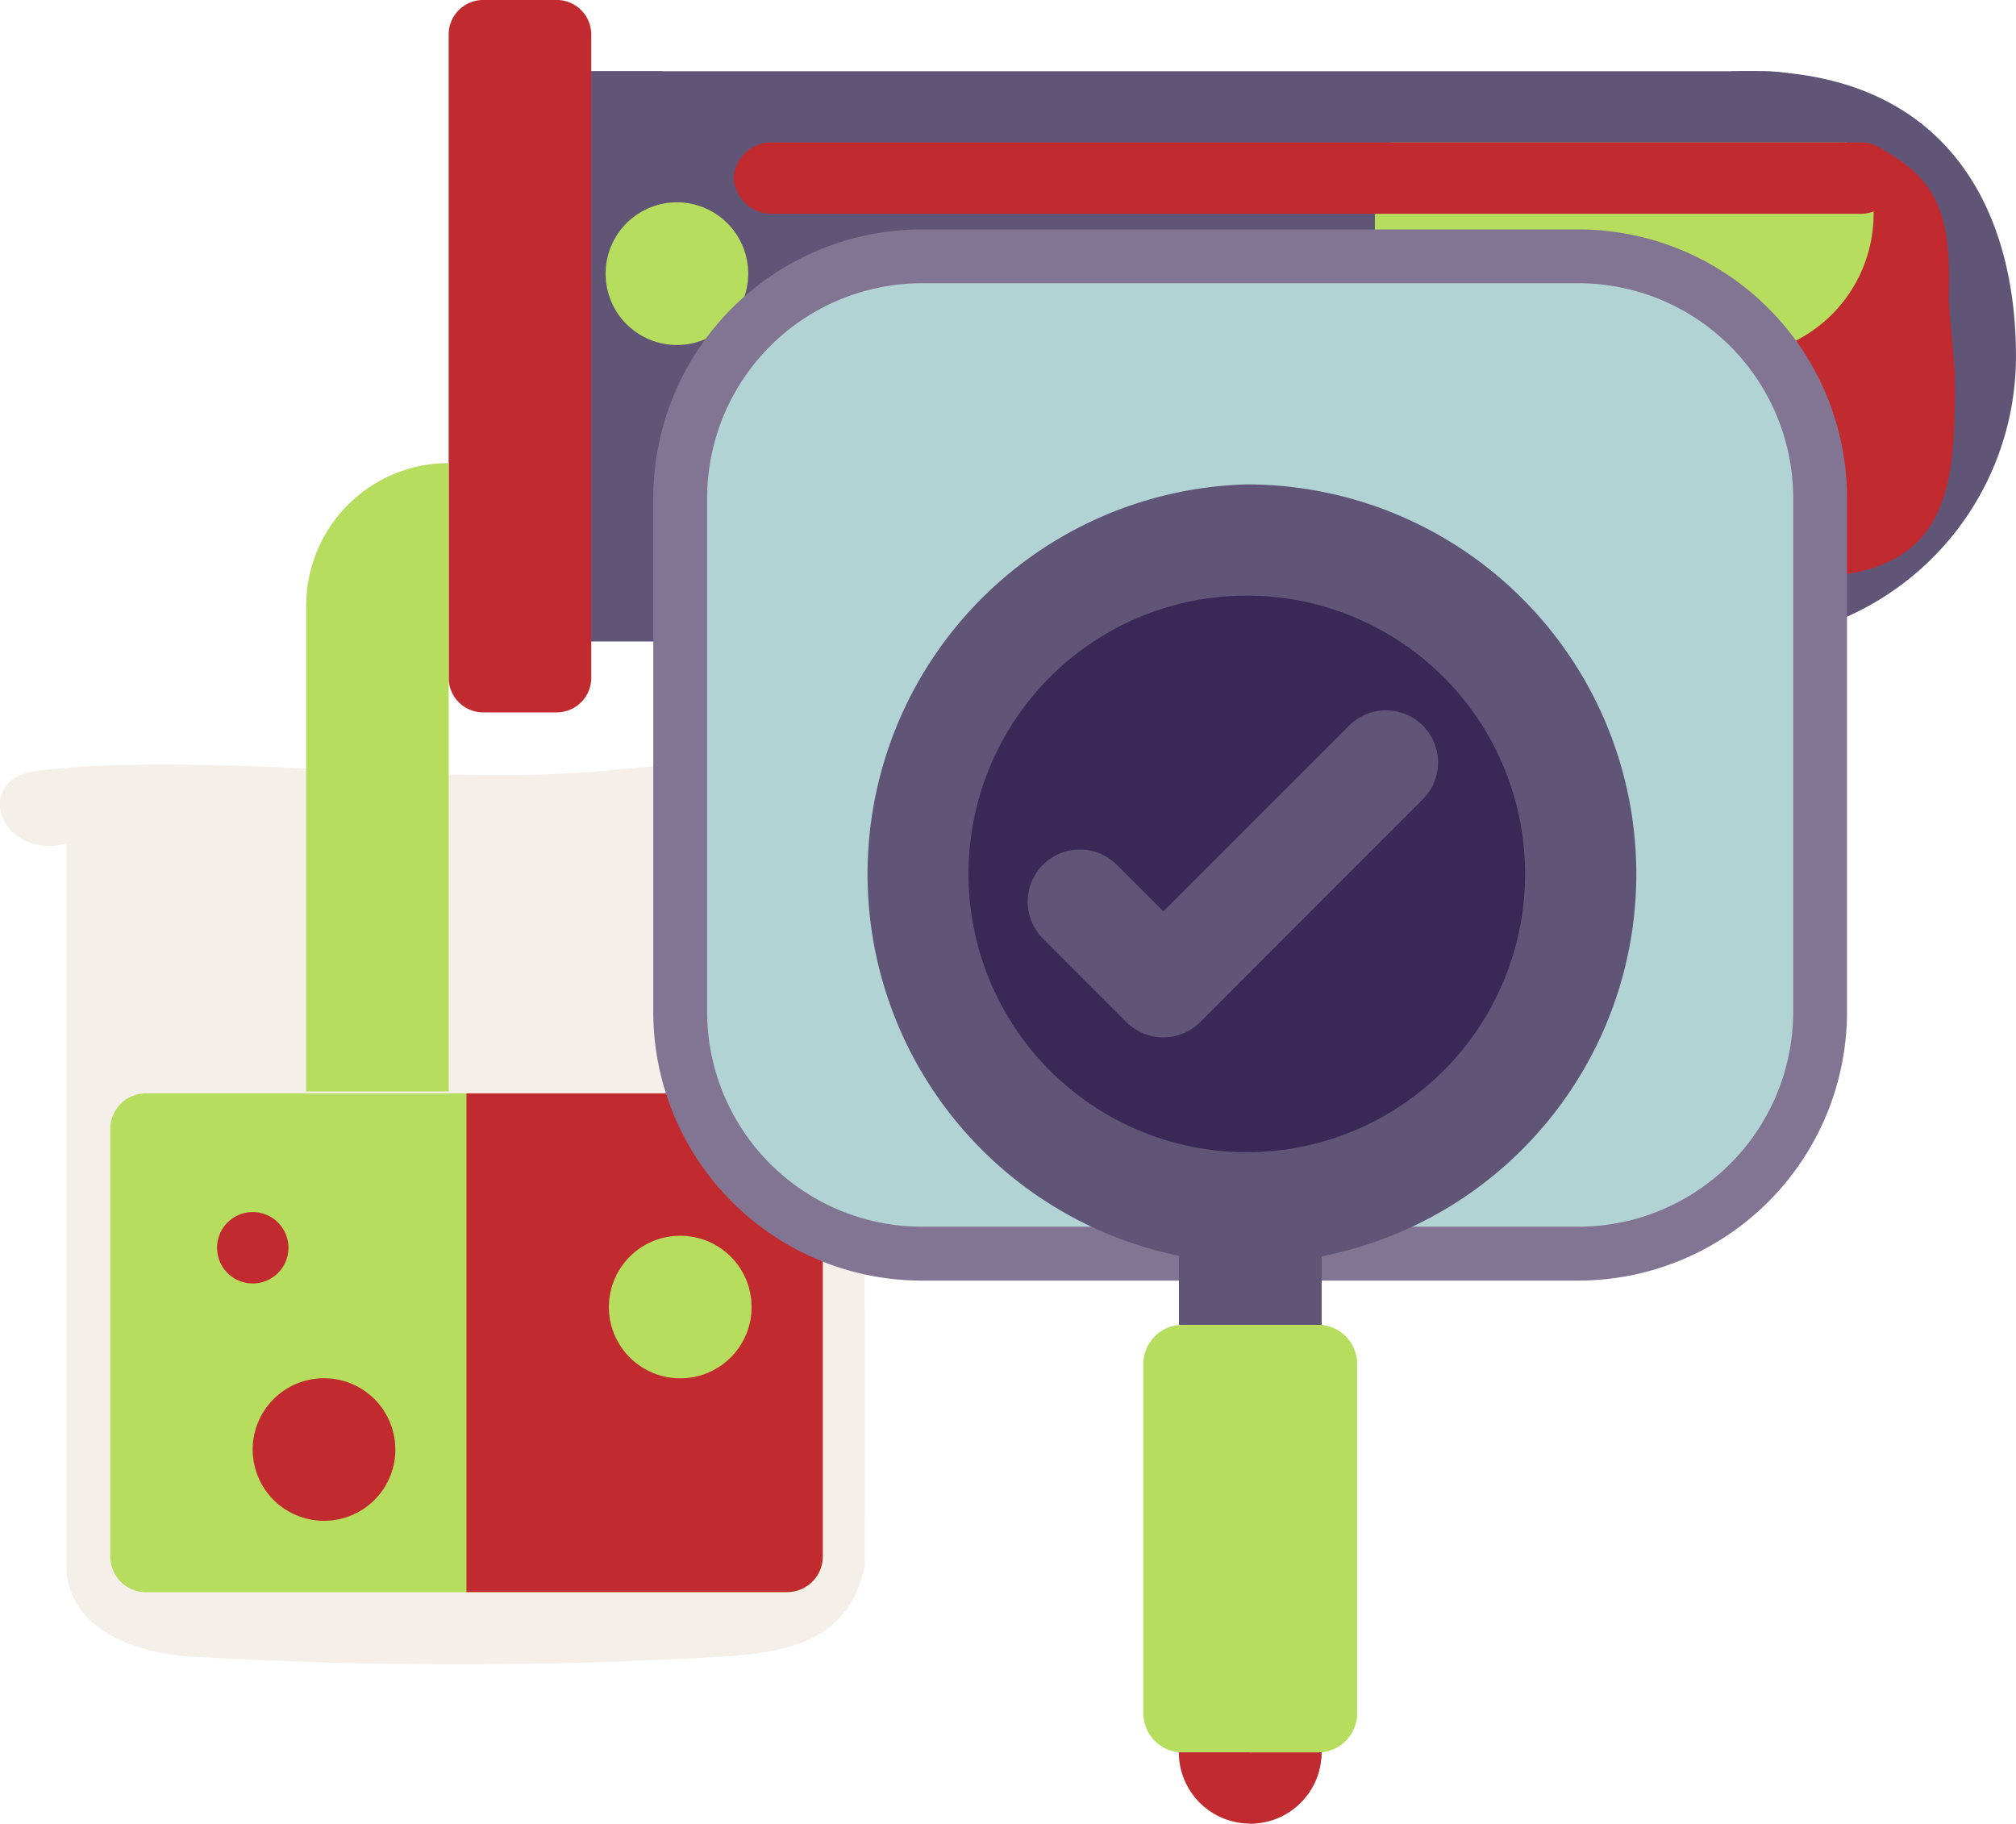 <svg xmlns="http://www.w3.org/2000/svg" xmlns:xlink="http://www.w3.org/1999/xlink" width="67.759" height="61.295" viewBox="0 0 67.759 61.295">
  <defs>
    <clipPath id="clip-path">
      <path id="Path_8174" data-name="Path 8174" d="M0,30.669H67.759V-30.626H0Z" transform="translate(0 30.626)" fill="none"/>
    </clipPath>
  </defs>
  <g id="Group_7157" data-name="Group 7157" transform="translate(-626.305 -3765.24)">
    <g id="Group_5628" data-name="Group 5628" transform="translate(626.305 3765.24)">
      <g id="Group_5622" data-name="Group 5622" transform="translate(0 0)" clip-path="url(#clip-path)">
        <g id="Group_5601" data-name="Group 5601" transform="translate(0 25.563)">
          <path id="Path_8153" data-name="Path 8153" d="M15.464,1.249c-.382.338-1.325.288-1.849.3l.006,24.269c-.514,2.426-2.324,2.9-4.781,3.054a153.644,153.644,0,0,1-18.065-.014c-1.831-.166-3.785-.951-3.977-2.8l0-24.513c-2.252.554-3.208-2.186-.969-2.45,5.684-.67,13.035.516,18.9.02a58.514,58.514,0,0,1,9.3-.258c1.461.152,2.534,1.413,1.433,2.386" transform="translate(15.442 1.248)" fill="#f4efe8"/>
        </g>
        <g id="Group_5602" data-name="Group 5602" transform="translate(3.707 36.752)">
          <path id="Path_8154" data-name="Path 8154" d="M0,.6V14.967a1.2,1.2,0,0,0,1.2,1.2H22.748a1.2,1.2,0,0,0,1.2-1.2V.6a1.2,1.2,0,0,0-1.2-1.2H1.2A1.2,1.2,0,0,0,0,.6" transform="translate(0 0.598)" fill="#b7dd5e"/>
        </g>
        <g id="Group_5603" data-name="Group 5603" transform="translate(15.679 36.751)">
          <path id="Path_8155" data-name="Path 8155" d="M0,0V16.762H10.775a1.2,1.2,0,0,0,1.2-1.2V1.2a1.2,1.2,0,0,0-1.2-1.2Z" fill="#c12b30"/>
        </g>
        <g id="Group_5604" data-name="Group 5604" transform="translate(20.468 41.541)">
          <path id="Path_8156" data-name="Path 8156" d="M2.4,1.2A2.394,2.394,0,0,1,0,3.591,2.394,2.394,0,1,1,0-1.2,2.394,2.394,0,0,1,2.4,1.2" transform="translate(2.393 1.196)" fill="#b7dd5e"/>
        </g>
        <g id="Group_5605" data-name="Group 5605" transform="translate(7.299 40.742)">
          <path id="Path_8157" data-name="Path 8157" d="M1.2.6A1.2,1.2,0,0,1,0,1.8,1.2,1.2,0,0,1,0-.6,1.2,1.2,0,0,1,1.2.6" transform="translate(1.196 0.598)" fill="#c12b30"/>
        </g>
        <g id="Group_5606" data-name="Group 5606" transform="translate(8.495 46.33)">
          <path id="Path_8158" data-name="Path 8158" d="M2.4,1.2A2.394,2.394,0,0,1,0,3.591,2.394,2.394,0,1,1,0-1.2,2.394,2.394,0,0,1,2.4,1.2" transform="translate(2.393 1.196)" fill="#c12b30"/>
        </g>
        <g id="Group_5607" data-name="Group 5607" transform="translate(19.87 2.395)">
          <path id="Path_8159" data-name="Path 8159" d="M22.052,2.322V12.2a4.641,4.641,0,0,1-4.641,4.641H-22.021V-2.319H17.41a4.641,4.641,0,0,1,4.641,4.641" transform="translate(22.021 2.319)" fill="#605477"/>
        </g>
        <g id="Group_5608" data-name="Group 5608" transform="translate(15.08 -0.001)">
          <path id="Path_8160" data-name="Path 8160" d="M2.4,11.4V-10.224a1.162,1.162,0,0,0-1.161-1.161H-1.232a1.162,1.162,0,0,0-1.161,1.161V11.4a1.162,1.162,0,0,0,1.161,1.161H1.236A1.162,1.162,0,0,0,2.4,11.4" transform="translate(2.393 11.385)" fill="#c12b30"/>
        </g>
        <g id="Group_5609" data-name="Group 5609" transform="translate(19.87 2.383)">
          <path id="Path_8161" data-name="Path 8161" d="M0,.006H2.394V7.189a2.4,2.4,0,0,0,2.4,2.4H38.313A4.791,4.791,0,0,0,43.1,4.8c0-2.646-2.92-2.888-4.789-4.789,6.937-.27,9.577,4.289,9.577,9.579a9.576,9.576,0,0,1-9.577,9.577H0Z" transform="translate(0 0.006)" fill="#605477"/>
        </g>
        <g id="Group_5610" data-name="Group 5610" transform="translate(46.21 4.79)">
          <path id="Path_8162" data-name="Path 8162" d="M9.584,5.447V-1.959A3.48,3.48,0,0,0,6.1-5.439H-8.991a.578.578,0,0,0-.58.58V8.347a.58.58,0,0,0,.58.58H6.1a3.48,3.48,0,0,0,3.48-3.48" transform="translate(9.571 5.439)" fill="#b7dd5e"/>
        </g>
        <g id="Group_5611" data-name="Group 5611" transform="translate(46.208 4.92)">
          <path id="Path_8163" data-name="Path 8163" d="M9.651,2.584c.108-2.9-.372-4.1-2.424-5.164.024.2-.1,2.061-.1,2.264A4.788,4.788,0,0,1,2.334,4.473H-9.638v5.986a1.2,1.2,0,0,0,1.2,1.2H2.334c7.581,1.217,7.527-2.624,7.527-6.591Z" transform="translate(9.638 2.58)" fill="#c12b30"/>
        </g>
        <g id="Group_5612" data-name="Group 5612" transform="translate(20.36 6.803)">
          <path id="Path_8164" data-name="Path 8164" d="M1.2,2.4A2.394,2.394,0,0,0,3.591,0,2.394,2.394,0,1,0-1.2,0,2.394,2.394,0,0,0,1.2,2.4" transform="translate(1.196 2.393)" fill="#b7dd5e"/>
        </g>
        <g id="Group_5613" data-name="Group 5613" transform="translate(48.604 14.368)">
          <path id="Path_8165" data-name="Path 8165" d="M.6,1.2A1.2,1.2,0,0,0,1.8,0,1.2,1.2,0,1,0-.6,0,1.2,1.2,0,0,0,.6,1.2" transform="translate(0.598 1.196)" fill="#b7dd5e"/>
        </g>
        <g id="Group_5614" data-name="Group 5614" transform="translate(24.659 4.79)">
          <path id="Path_8166" data-name="Path 8166" d="M18.914,1.2H-17.539A1.28,1.28,0,0,1-18.888,0a1.279,1.279,0,0,1,1.349-1.2H18.914A1.28,1.28,0,0,1,20.265,0a1.281,1.281,0,0,1-1.351,1.2" transform="translate(18.888 1.196)" fill="#c12b30"/>
        </g>
        <g id="Group_5615" data-name="Group 5615" transform="translate(10.292 15.565)">
          <path id="Path_8167" data-name="Path 8167" d="M0,10.568H4.789V-10.553A4.788,4.788,0,0,0,0-5.766Z" transform="translate(0 10.553)" fill="#b7dd5e"/>
        </g>
        <g id="Group_5616" data-name="Group 5616" transform="translate(39.624 56.507)">
          <path id="Path_8168" data-name="Path 8168" d="M2.4,1.2A2.394,2.394,0,0,1,0,3.591,2.394,2.394,0,1,1,0-1.2,2.394,2.394,0,0,1,2.4,1.2" transform="translate(2.393 1.196)" fill="#c12b30"/>
        </g>
        <g id="Group_5617" data-name="Group 5617" transform="translate(42.019 56.506)">
          <path id="Path_8169" data-name="Path 8169" d="M0,0V4.789a2.394,2.394,0,0,0,2.394-2.4A2.394,2.394,0,0,0,0,0" fill="#c12b30"/>
        </g>
        <g id="Group_5618" data-name="Group 5618" transform="translate(22.862 8.615)">
          <path id="Path_8170" data-name="Path 8170" d="M15.106,16.773H-6.961a8.123,8.123,0,0,1-8.124-8.122V-8.628A8.123,8.123,0,0,1-6.961-16.75H15.106a8.122,8.122,0,0,1,8.122,8.122V8.652a8.122,8.122,0,0,1-8.122,8.122" transform="translate(15.085 16.75)" fill="#b2d3d3"/>
        </g>
        <g id="Group_5619" data-name="Group 5619" transform="translate(21.957 7.711)">
          <path id="Path_8171" data-name="Path 8171" d="M15.559,17.679H-6.509a9.036,9.036,0,0,1-9.028-9.026V-8.628a9.036,9.036,0,0,1,9.028-9.026H15.559a9.036,9.036,0,0,1,9.026,9.026V8.652a9.036,9.036,0,0,1-9.026,9.026M-6.509-15.845a7.225,7.225,0,0,0-7.217,7.217V8.652a7.223,7.223,0,0,0,7.217,7.215H15.559a7.224,7.224,0,0,0,7.217-7.215V-8.628a7.226,7.226,0,0,0-7.217-7.217Z" transform="translate(15.537 17.654)" fill="#827593"/>
        </g>
        <g id="Group_5620" data-name="Group 5620" transform="translate(28.811 16.277)">
          <path id="Path_8172" data-name="Path 8172" d="M13.1,6.552a13.094,13.094,0,0,1-13.1,13.1,13.1,13.1,0,0,1,0-26.19,13.094,13.094,0,0,1,13.1,13.1" transform="translate(13.086 6.543)" fill="#605477"/>
        </g>
        <g id="Group_5621" data-name="Group 5621" transform="translate(32.552 20.02)">
          <path id="Path_8173" data-name="Path 8173" d="M9.36,4.68A9.354,9.354,0,0,1,.006,14.034,9.354,9.354,0,0,1-9.347,4.68,9.352,9.352,0,0,1,.006-4.673,9.352,9.352,0,0,1,9.36,4.68" transform="translate(9.347 4.673)" fill="#3a2856"/>
        </g>
      </g>
      <path id="Path_8175" data-name="Path 8175" d="M24.587-7.177H19.8V-9.571h4.789Z" transform="translate(19.826 51.71)" fill="#605477"/>
      <g id="Group_5627" data-name="Group 5627" transform="translate(0 0)" clip-path="url(#clip-path)">
        <g id="Group_5623" data-name="Group 5623" transform="translate(39.624 42.139)">
          <path id="Path_8176" data-name="Path 8176" d="M0,0V1.2H1.2a1.2,1.2,0,0,1,1.2,1.2h2.4V0Z" fill="#605477"/>
        </g>
        <g id="Group_5624" data-name="Group 5624" transform="translate(38.428 44.532)">
          <path id="Path_8177" data-name="Path 8177" d="M2.935,7.189H-1.616A1.316,1.316,0,0,1-2.931,5.872V-5.862A1.316,1.316,0,0,1-1.616-7.179H2.935A1.318,1.318,0,0,1,4.252-5.862V5.872A1.318,1.318,0,0,1,2.935,7.189" transform="translate(2.931 7.179)" fill="#b7dd5e"/>
        </g>
        <g id="Group_5625" data-name="Group 5625" transform="translate(42.018 44.532)">
          <path id="Path_8178" data-name="Path 8178" d="M1.139,7.189H-1.137V-7.179H1.139A1.318,1.318,0,0,1,2.456-5.862V5.872A1.318,1.318,0,0,1,1.139,7.189" transform="translate(1.137 7.179)" fill="#b7dd5e"/>
        </g>
        <g id="Group_5626" data-name="Group 5626" transform="translate(34.54 23.877)">
          <path id="Path_8179" data-name="Path 8179" d="M2.282,5.5a1.752,1.752,0,0,1-1.241-.514L-1.765,2.179a1.754,1.754,0,0,1,0-2.48A1.756,1.756,0,0,1,.717-.3L2.282,1.266,8.524-4.978a1.754,1.754,0,0,1,2.48,0A1.753,1.753,0,0,1,11-2.5L3.523,4.985A1.752,1.752,0,0,1,2.282,5.5" transform="translate(2.279 5.491)" fill="#605477"/>
        </g>
      </g>
    </g>
  </g>
</svg>
